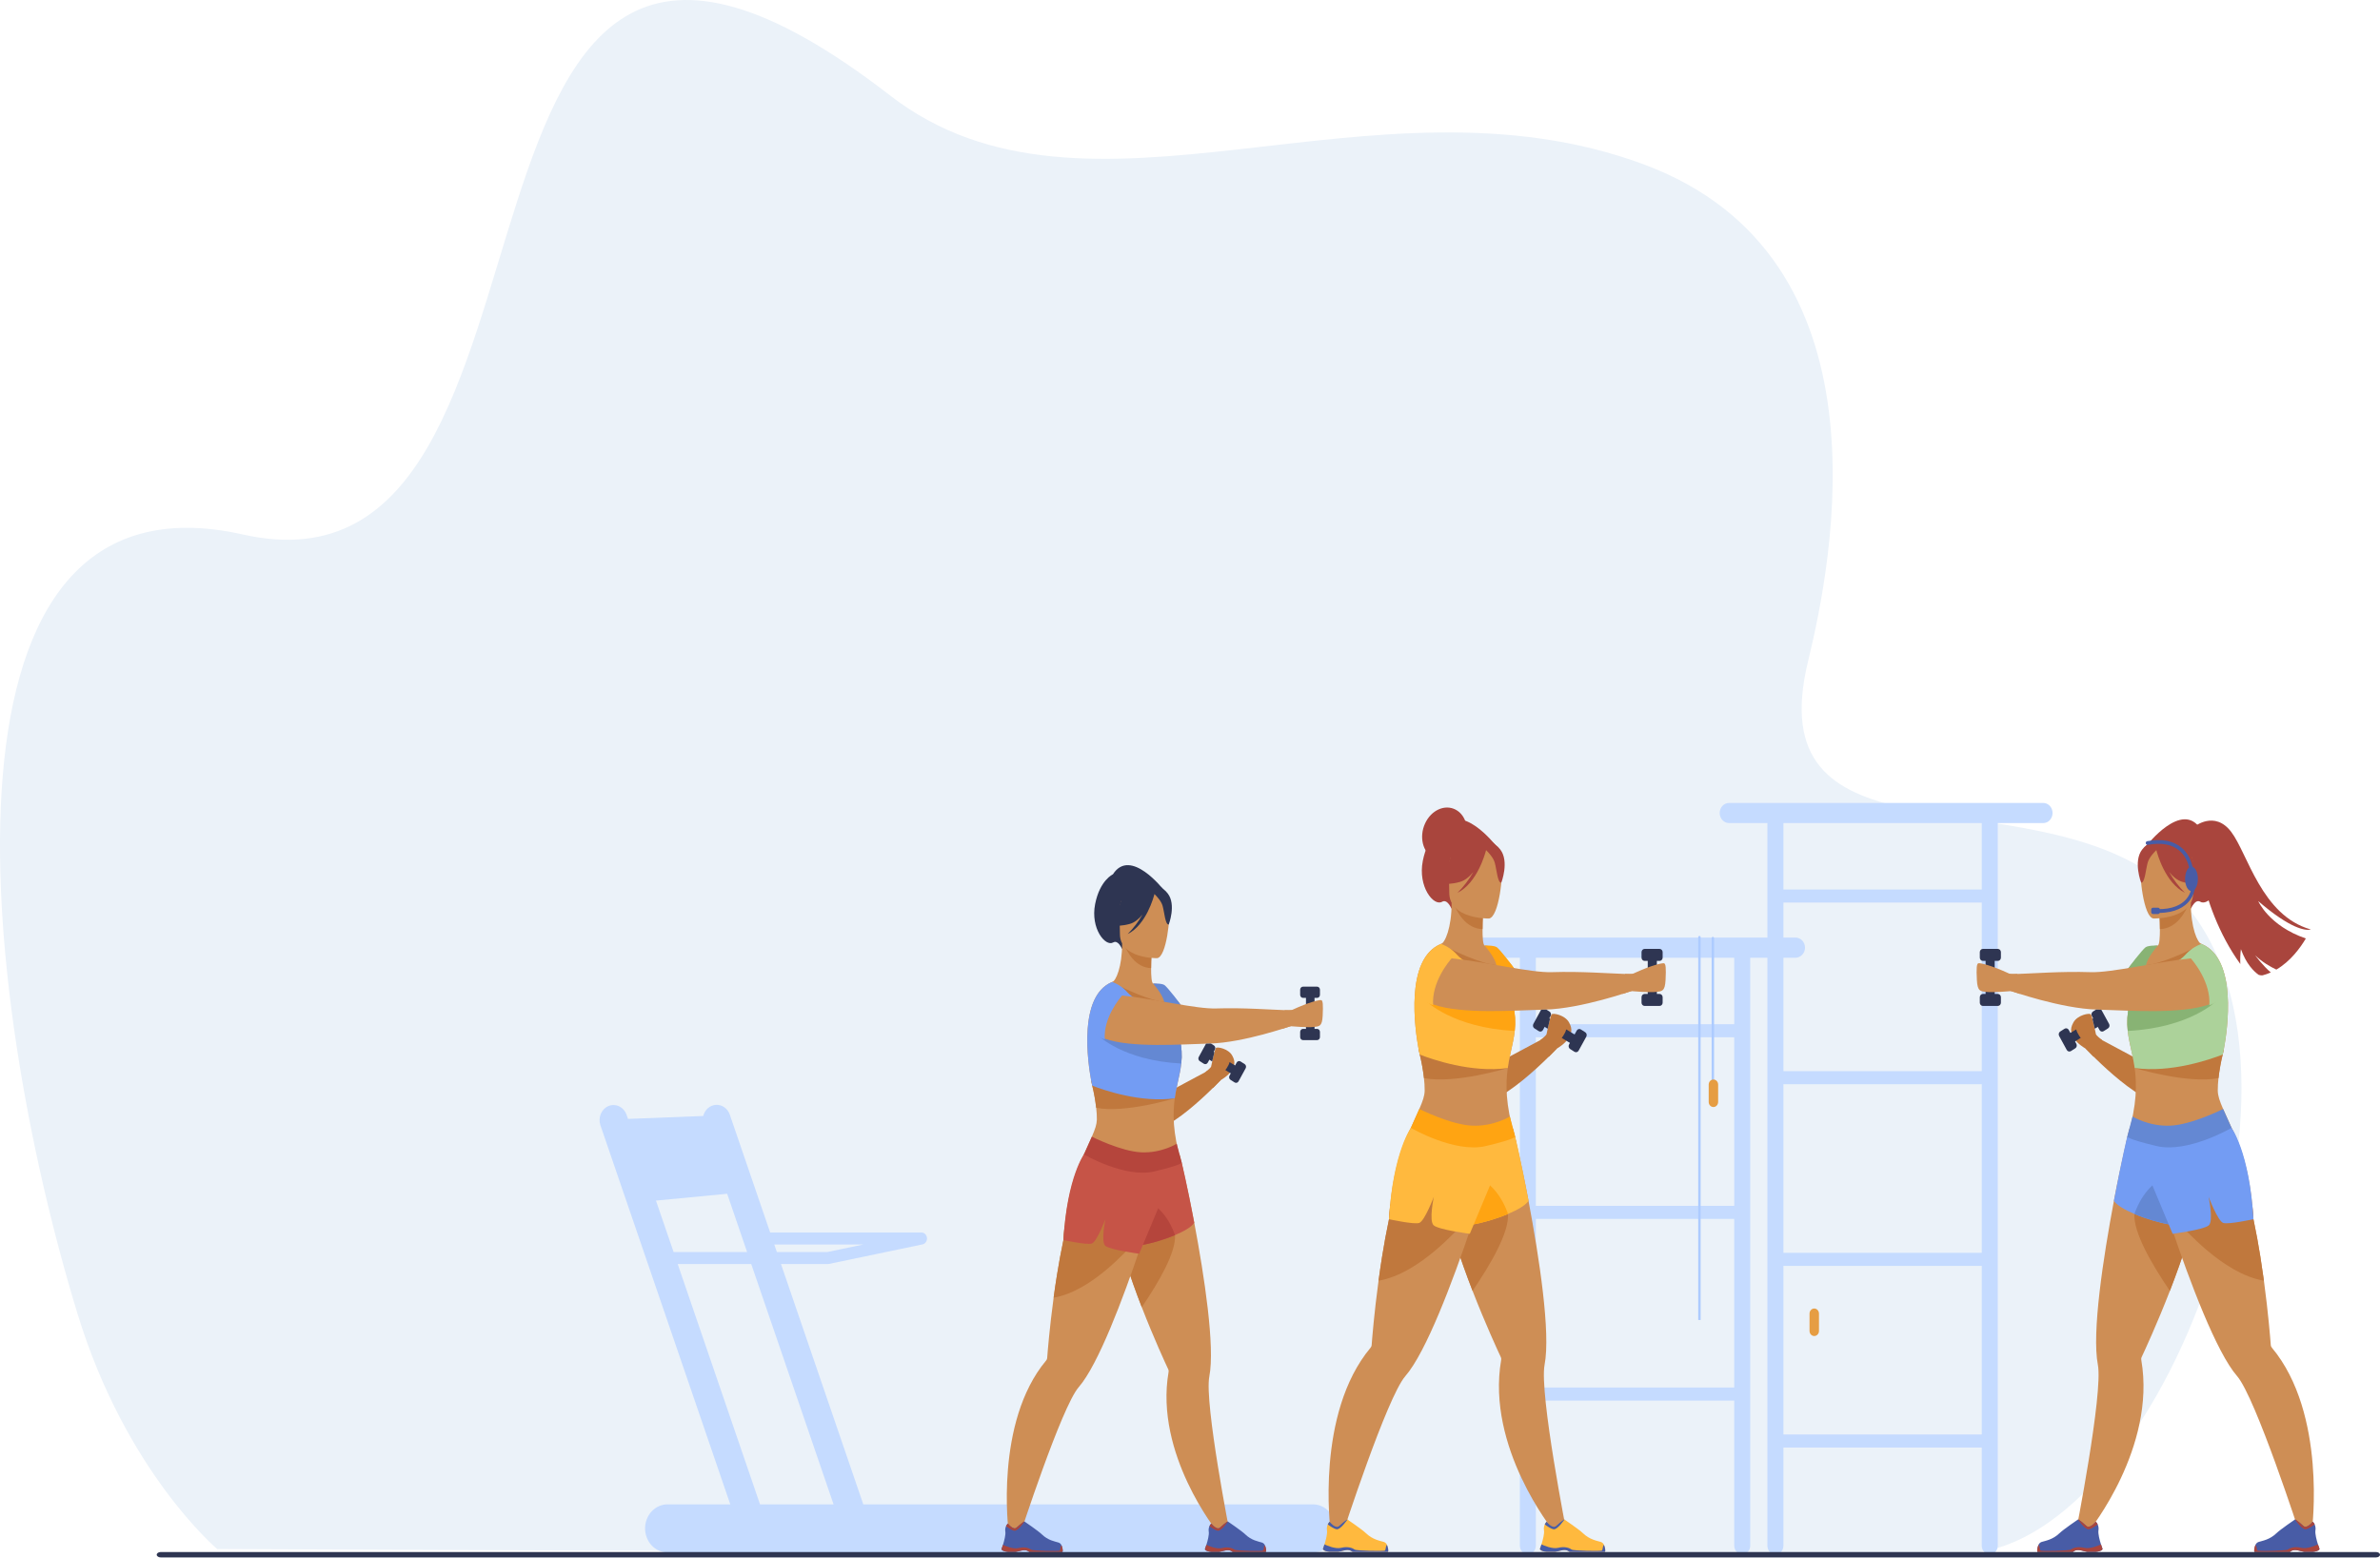 <svg width="1306" height="855" viewBox="0 0 1306 855" fill="none" xmlns="http://www.w3.org/2000/svg">
<path d="M803.187 463.235C799.845 455.89 801.942 447.401 807.872 444.274C813.801 441.147 821.318 444.565 824.66 451.91C828.002 459.255 825.904 467.744 819.975 470.871C814.045 473.998 806.529 470.58 803.187 463.235Z" fill="#A9453D"/>
<path d="M133.353 293.386C333.282 338.307 216.056 -158.48 488.403 52.39C596.694 136.25 752.685 34.772 902.037 90.239C1039.21 141.175 1005.41 308.321 992.143 363.011C965.331 473.48 1098.85 429.425 1176.25 476.882C1297.65 551.337 1191.15 851.496 1076.47 852.745C961.78 853.994 119.192 850.253 119.192 850.253C119.192 850.253 69.142 808.091 42.566 721.192C-11.893 543.047 -42.699 253.829 133.353 293.386Z" fill="#EBF2F9"/>
<path d="M948.789 440.723H1121.19C1122.55 440.723 1123.86 441.305 1124.82 442.341C1125.78 443.378 1126.32 444.783 1126.32 446.248C1126.32 447.714 1125.78 449.119 1124.82 450.155C1123.86 451.191 1122.55 451.773 1121.19 451.773H1096.25V848.606C1096.22 849.836 1095.74 851.006 1094.92 851.865C1094.1 852.723 1093 853.204 1091.86 853.204C1090.72 853.204 1089.62 852.723 1088.8 851.865C1087.98 851.006 1087.5 849.836 1087.47 848.606V794.551H978.622V848.606C978.592 849.836 978.116 851.006 977.296 851.865C976.477 852.723 975.378 853.204 974.235 853.204C973.091 853.204 971.992 852.723 971.173 851.865C970.353 851.006 969.878 849.836 969.847 848.606V451.773H948.789C947.428 451.773 946.122 451.191 945.16 450.155C944.197 449.119 943.657 447.714 943.657 446.248C943.657 444.783 944.197 443.378 945.16 442.341C946.122 441.305 947.428 440.723 948.789 440.723ZM1087.48 595.132H978.622V687.647H1087.48V595.132ZM978.622 587.936H1087.48V495.42H978.622V587.936ZM1087.48 787.355V694.839H978.622V787.355H1087.48ZM978.622 488.228H1087.48V451.773H978.622V488.228Z" fill="#C5DBFF"/>
<path d="M720.544 825.73H473.73L428.554 693.818H454.297C454.493 693.816 454.688 693.796 454.881 693.756L506.195 683.038C506.945 682.884 507.615 682.434 508.073 681.776C508.531 681.118 508.745 680.3 508.671 679.481C508.598 678.663 508.243 677.903 507.676 677.352C507.109 676.801 506.371 676.497 505.608 676.501H422.622L400.472 611.82C399.91 610.177 398.876 608.769 397.521 607.801C396.166 606.833 394.559 606.355 392.935 606.436C391.31 606.517 389.751 607.154 388.485 608.252C387.219 609.351 386.31 610.856 385.892 612.548L344.604 614.157L343.804 611.82C343.081 609.8 341.648 608.167 339.816 607.274C337.983 606.382 335.898 606.301 334.011 607.049C332.124 607.798 330.586 609.315 329.729 611.274C328.873 613.233 328.766 615.476 329.433 617.519L400.736 825.73H366.23C362.983 825.74 359.871 827.133 357.575 829.605C355.279 832.077 353.985 835.427 353.976 838.922C353.986 842.418 355.28 845.767 357.577 848.238C359.872 850.709 362.984 852.102 366.23 852.112H720.544C723.79 852.102 726.901 850.709 729.196 848.238C731.492 845.766 732.785 842.417 732.795 838.922C732.785 835.427 731.492 832.078 729.196 829.606C726.901 827.134 723.79 825.741 720.544 825.73ZM473.739 683.099L454.005 687.22H426.294L424.885 683.099H473.739ZM399.025 655.248L409.962 687.22H369.623L359.959 658.997L399.025 655.248ZM371.876 693.818H412.234L457.41 825.73H417.055L371.876 693.818Z" fill="#C5DBFF"/>
<path d="M721.329 569.71H716.644V544.648H721.329V569.71Z" fill="#2E3552"/>
<path d="M722.747 547.73H715.01C714.147 547.73 713.448 546.977 713.448 546.049V543.243C713.448 542.315 714.147 541.562 715.01 541.562H722.747C723.61 541.562 724.309 542.315 724.309 543.243V546.049C724.309 546.977 723.61 547.73 722.747 547.73Z" fill="#2E3552"/>
<path d="M722.747 570.906H715.01C714.147 570.906 713.448 570.154 713.448 569.225V566.42C713.448 565.491 714.147 564.739 715.01 564.739H722.747C723.61 564.739 724.309 565.491 724.309 566.42V569.225C724.309 570.154 723.61 570.906 722.747 570.906Z" fill="#2E3552"/>
<path d="M634.424 540.004C634.424 540.004 650.972 549.469 649.598 557.943C647.408 571.46 638.191 600.924 638.191 600.924L665.105 586.491L669.916 592.744C669.916 592.744 637.226 627.873 625.718 619.805C614.21 611.738 634.424 540.004 634.424 540.004Z" fill="#C0783D"/>
<path d="M638.458 488.351C638.458 488.351 620.31 464.874 610.703 479.895C610.703 479.895 603.536 483.096 600.943 496.231C598.296 509.632 606.577 519.807 610.855 517.299C613.6 515.686 615.679 520.859 615.679 520.859L638.458 488.351Z" fill="#2E3552"/>
<path d="M632.754 539.847C632.824 539.881 626.089 543.65 621.011 542.157C616.25 540.756 610.198 539.034 610.265 539.02C612.283 538.59 615.793 530.666 615.752 517.835L616.666 518.027L632.018 521.3C632.018 521.3 631.669 526.504 631.659 531.404C631.647 535.508 631.885 539.41 632.754 539.847Z" fill="#CE8E55"/>
<path d="M632.018 521.29C632.018 521.29 631.669 526.494 631.659 531.394C623.068 531.13 618.526 522.694 616.666 518.016L632.018 521.29Z" fill="#C0783D"/>
<path d="M615.063 516.219C615.063 516.219 610.563 508.559 609.481 502.012C608.709 497.338 610.922 480.007 627.098 482.501C630.355 482.989 633.469 484.257 636.21 486.212C639.724 488.765 644.78 494.279 639.124 509.403L637.651 514.511L615.063 516.219Z" fill="#2E3552"/>
<path d="M634.887 525.93C634.887 525.93 614.575 526.292 614.546 512.662C614.517 499.032 611.899 489.896 624.877 489.086C637.854 488.276 640.381 493.476 641.412 498.024C642.444 502.572 640.175 525.486 634.887 525.93Z" fill="#CE8E55"/>
<path d="M591.235 641.967C598.363 624.756 601.772 619.89 601.892 614.475C601.903 612.327 601.779 610.181 601.521 608.051C601.061 603.95 600.336 599.889 599.35 595.897C599.35 595.86 599.331 595.812 599.318 595.757C599.226 595.357 599.036 594.479 598.798 593.218C596.852 582.841 591.663 546.564 610.303 538.968L610.858 538.917C618.99 538.323 634.497 540.011 634.497 540.011C636.703 543.435 638.707 547.004 640.498 550.699C643.989 557.823 647.798 567.575 648.373 576.95C648.953 586.518 645.941 593.184 644.65 602.833C643.532 611.123 643.418 621.394 648.195 637.836C658.744 674.164 587.296 651.476 591.235 641.967Z" fill="#CE8E55"/>
<path d="M640.809 490.449C637.674 486.349 635.3 487.247 633.97 488.477C633.552 487.794 632.992 487.224 632.335 486.813C620.592 481.729 615.692 491.628 615.692 491.628C614.333 501.41 607.783 507.004 607.783 507.004C607.783 507.004 611.486 509.467 620.027 507.103C622.633 506.378 624.962 504.39 626.94 501.977C624.688 505.934 621.945 509.542 618.786 512.7C628.987 507.622 633.084 492.349 633.491 490.733C634.732 491.932 637.179 494.536 637.934 497.091C638.946 500.563 639.403 507.708 641.336 507.465C641.327 507.468 645.532 496.599 640.809 490.449Z" fill="#2E3552"/>
<path d="M644.646 602.834C644.646 602.834 617.59 611.178 601.521 608.052C601.061 603.951 600.336 599.889 599.35 595.897C599.35 595.86 599.331 595.812 599.318 595.757C599.226 595.357 599.036 594.479 598.798 593.218C603.927 589.986 609.969 587.679 609.969 587.679L644.646 602.834Z" fill="#C0783D"/>
<path d="M615.152 541.617C615.152 541.617 631.418 549.715 639.35 549.933C647.281 550.152 621.557 557.03 615.152 541.617Z" fill="#C0783D"/>
<path d="M648.204 583.76C647.535 590.088 645.611 595.627 644.646 602.833C626.045 605.458 605.742 598.391 599.35 595.897C599.35 595.86 599.331 595.812 599.318 595.757C598.468 592.077 589.4 547.487 610.303 538.969C613.478 540.108 616.347 542.063 618.663 544.665C624.591 551.157 634.57 551.307 640.498 550.699C642.917 555.64 645.494 561.848 647.036 568.313C647.732 571.141 648.18 574.033 648.372 576.951C648.507 579.221 648.451 581.501 648.204 583.76Z" fill="#739CF3"/>
<path d="M632.754 539.847C632.754 539.847 637.515 539.628 639.045 540.725C640.575 541.822 648.296 551.56 648.703 552.872C648.703 552.872 639.146 551.997 638.229 552.653C638.232 552.653 641.724 550.466 632.754 539.847Z" fill="#6488D3"/>
<path d="M675.159 843.146L667.968 840.788C667.968 840.788 633.471 798.023 641.235 753.121C641.339 752.653 641.297 752.16 641.114 751.72C639.622 748.546 633.205 734.698 626.543 717.517C623.369 709.293 620.113 700.3 617.339 691.344C615.692 686.055 614.206 680.779 612.988 675.681L612.959 675.569V675.51C609.963 662.929 608.602 651.466 610.48 643.624L647.379 634.057C647.379 634.057 651.422 650.243 655.348 671.164C660.852 700.478 666.793 739.092 663.6 755.561C660.766 770.124 675.159 843.146 675.159 843.146Z" fill="#CE8E55"/>
<path d="M661.455 588.428C661.455 588.428 664.657 592.245 665.651 597.213C665.651 597.213 669.843 592.819 670.094 592.716C670.345 592.614 674.02 590.4 675.623 587.854C677.226 585.308 678.292 583.2 676.156 579.37C674.02 575.539 667.904 574.446 667.209 575.211C666.514 575.977 664.575 585.489 664.575 585.489C664.575 585.489 664.343 586.21 661.455 588.428Z" fill="#C0783D"/>
<path d="M626.537 717.507C623.363 709.283 620.107 700.29 617.333 691.334C615.686 686.045 614.2 680.769 612.982 675.671L612.953 675.558V675.5L615.771 675.159L644.351 671.742C644.351 671.742 644.535 674.062 644.78 677.916C645.361 687.282 636.172 703.351 626.537 717.507Z" fill="#C0783D"/>
<path d="M642.755 644.806L626.004 684.866L625.75 684.729C616.251 712.833 602.629 749.117 591.946 761.373C582.469 772.246 559.592 842.862 559.592 842.862L553.438 840.508C553.438 840.508 545.687 780.747 574.039 746.78C574.354 746.439 574.557 745.996 574.617 745.519C574.858 742.239 575.924 728.827 578.165 712.29C578.708 708.278 579.32 704.089 580.009 699.804C581.006 693.599 582.158 687.21 583.481 680.957C583.503 680.851 583.526 680.748 583.545 680.649C583.602 679.132 583.837 676.573 584.179 673.272C584.726 667.508 585.614 661.788 586.839 656.147C586.887 655.952 586.928 655.75 586.975 655.552C590.324 640.702 595.107 633.223 595.107 633.223C595.107 633.223 620.577 640.802 629.422 641.458C638.267 642.114 642.755 644.806 642.755 644.806Z" fill="#CE8E55"/>
<path d="M655.32 671.147C654.051 673.324 649.877 675.774 644.758 677.943L644.694 677.967C638.759 680.475 631.551 682.594 626.058 683.458C621.402 684.189 617.974 684.015 617.593 682.413C614.597 669.828 608.573 651.456 610.452 643.614L648.455 638.055C648.455 638.055 651.394 650.226 655.32 671.147Z" fill="#C65447"/>
<path d="M620.948 683.889C619.837 684.186 599.721 708.654 578.165 712.28C578.708 708.268 579.32 704.079 580.009 699.794C581.006 693.589 582.158 687.2 583.481 680.947C583.503 680.841 583.526 680.738 583.545 680.639C583.602 679.122 583.837 676.563 584.179 673.262C593.104 663.859 602.353 655.648 602.353 655.648L620.948 683.889Z" fill="#C0783D"/>
<path d="M553.051 851.845H557.329C558.76 851.599 559.82 851.162 561.29 850.947C563.512 850.632 564.549 851.63 564.756 851.845C564.77 851.858 564.783 851.873 564.794 851.89H582.973C583.43 851.186 582.992 849.559 582.561 848.36C582.417 847.958 582.188 847.598 581.893 847.307C581.598 847.017 581.244 846.804 580.859 846.686C578.933 846.084 575.131 845.548 571.655 842.158C569.697 840.252 562.201 835.154 562.201 835.154H562.159C561.994 835.154 561.207 835.417 557.802 838.516C556.037 840.115 553.041 836.257 553.041 836.257C552.628 836.663 552.293 837.152 552.054 837.696C551.631 838.627 551.495 839.679 551.664 840.699C551.937 842.463 551.061 845.739 550.362 847.957C549.937 849.3 549.582 850.253 549.582 850.253C549.582 850.253 549.366 851.346 553.051 851.845Z" fill="#485CA6"/>
<path d="M552.045 837.686C553.067 838.461 555.218 839.985 556.653 840.187C558.586 840.46 562.198 835.154 562.198 835.154H562.156C561.991 835.154 561.204 835.417 557.799 838.516C556.034 840.115 553.038 836.257 553.038 836.257C552.624 836.659 552.286 837.144 552.045 837.686Z" fill="#A9453D"/>
<path d="M553.051 851.845H557.329C558.76 851.599 559.82 851.162 561.29 850.947C563.512 850.632 564.549 851.63 564.756 851.845C564.77 851.858 564.783 851.873 564.794 851.89H582.973C583.43 851.186 582.992 849.559 582.561 848.36C582.008 847.831 581.853 850.656 581.548 851.094C581.243 851.531 566.72 851.258 565.879 850.602C565.038 849.946 562.524 848.798 559.017 849.7C555.964 850.485 551.467 848.47 550.353 847.937C549.928 849.279 549.572 850.233 549.572 850.233C549.572 850.233 549.366 851.346 553.051 851.845Z" fill="#A9453D"/>
<path d="M664.673 851.845H668.952C670.386 851.599 671.446 851.162 672.916 850.947C675.137 850.632 676.175 851.63 676.378 851.845L676.419 851.89H694.596C695.056 851.186 694.615 849.559 694.186 848.36C694.041 847.958 693.812 847.598 693.517 847.308C693.221 847.017 692.867 846.804 692.482 846.686C690.556 846.084 686.769 845.548 683.278 842.158C681.32 840.252 673.823 835.154 673.823 835.154H673.785C673.62 835.154 672.833 835.417 669.424 838.516C667.663 840.115 664.664 836.257 664.664 836.257C664.252 836.664 663.918 837.152 663.68 837.696C663.254 838.626 663.117 839.679 663.289 840.699C663.562 842.463 662.686 845.739 661.988 847.957C661.563 849.3 661.207 850.253 661.207 850.253C661.207 850.253 660.992 851.346 664.673 851.845Z" fill="#485CA6"/>
<path d="M663.67 837.686C664.692 838.461 666.844 839.985 668.279 840.187C670.208 840.46 673.82 835.154 673.82 835.154H673.782C673.617 835.154 672.83 835.417 669.421 838.516C667.66 840.115 664.661 836.257 664.661 836.257C664.248 836.66 663.912 837.145 663.67 837.686Z" fill="#A9453D"/>
<path d="M664.673 851.845H668.952C670.386 851.599 671.446 851.162 672.916 850.947C675.137 850.632 676.175 851.63 676.378 851.845L676.419 851.89H694.596C695.056 851.186 694.615 849.559 694.186 848.36C693.634 847.831 693.479 850.656 693.174 851.094C692.869 851.531 678.343 851.258 677.505 850.602C676.667 849.946 674.15 848.798 670.643 849.7C667.59 850.485 663.089 848.47 661.979 847.937C661.553 849.279 661.198 850.233 661.198 850.233C661.198 850.233 660.992 851.346 664.673 851.845Z" fill="#A9453D"/>
<path d="M648.204 583.76C616.149 582.096 602.571 568.306 602.571 568.306H647.033C647.729 571.134 648.176 574.026 648.369 576.944C648.506 579.217 648.45 581.498 648.204 583.76Z" fill="#6488D3"/>
<path d="M708.373 563.16C708.373 563.16 682.599 572.3 663.845 572.792C648.068 573.206 620.792 575.3 606.278 570.124C603.536 569.147 601.61 567.872 600.81 566.229C595.779 555.882 604.066 545.188 604.066 545.188C604.066 545.188 608.748 545.703 615.809 546.431C633.583 548.27 656.501 553.88 667.314 553.528C682.408 553.036 696.195 554.188 708.999 554.625L708.373 563.16Z" fill="#CE8E55"/>
<path d="M606.237 570.606C603.381 569.581 601.391 568.265 600.559 566.557C595.332 555.814 600.985 547.484 604.308 544.709C606.726 542.686 610.265 544.173 616.123 545.997C614.429 547.897 605.403 558.565 606.237 570.606Z" fill="#739CF3"/>
<path d="M704.923 554.461C704.923 554.461 705.606 560.553 703.654 564.739C703.654 564.739 708.037 563.276 708.414 563.297C708.792 563.317 717.618 564.079 720.751 563.707C723.884 563.334 725.512 563.598 725.807 557.526C726.102 551.454 725.959 548.984 724.893 548.933C723.826 548.881 718.691 549.862 709.236 554.242C709.246 554.259 708.691 554.543 704.923 554.461Z" fill="#CE8E55"/>
<path d="M644.758 677.95L644.694 677.974C638.759 680.482 631.551 682.6 626.058 683.465C622.182 676.771 611.721 656.964 624.153 658.057C639.096 659.362 644.758 677.95 644.758 677.95Z" fill="#B5453C"/>
<path d="M595.097 633.21C595.097 633.21 585.576 645.541 583.545 680.64C583.545 680.64 596.345 683.452 599.096 682.574C601.848 681.695 606.618 669.111 606.618 669.111C606.618 669.111 603.974 681.48 606.517 683.78C609.059 686.079 625.121 688.157 625.121 688.157L644.231 642.415C644.231 642.415 617.641 639.121 595.097 633.21Z" fill="#C65447"/>
<path d="M594.789 633.65C594.789 633.65 617.288 646.785 633.3 643.006C649.312 639.227 648.455 638.055 648.455 638.055L645.7 627.804C645.7 627.804 637.417 632.994 626.286 632.502C615.156 632.01 599.137 623.926 599.137 623.926L594.789 633.65Z" fill="#B5453C"/>
<path d="M683.544 586.358L679.62 593.538C679.183 594.339 678.226 594.606 677.483 594.135L675.237 592.712C674.493 592.241 674.245 591.211 674.683 590.411L678.606 583.231C679.044 582.431 680.001 582.164 680.744 582.634L682.99 584.057C683.733 584.528 683.981 585.558 683.544 586.358Z" fill="#2E3552"/>
<path d="M666.378 577.552L662.325 574.986L659.948 579.332L665.168 582.64C665.527 581.041 665.968 579.069 666.378 577.552Z" fill="#2E3552"/>
<path d="M674.709 582.961C674.455 584.147 673.836 585.22 673.103 586.378C672.888 586.717 672.65 587.039 672.392 587.341L680.009 592.03L682.383 587.683L674.709 582.961Z" fill="#2E3552"/>
<path d="M666.108 573.801L664.483 572.776L663.848 572.796L661.804 572.858C661.779 572.899 661.747 572.936 661.722 572.981L657.799 580.156C657.59 580.54 657.53 580.998 657.635 581.429C657.739 581.861 657.998 582.23 658.354 582.455L660.598 583.877C660.775 583.989 660.97 584.063 661.174 584.094C661.377 584.124 661.583 584.112 661.782 584.057C661.981 584.002 662.167 583.905 662.331 583.772C662.495 583.639 662.633 583.473 662.737 583.282L666.657 576.107C666.762 575.917 666.831 575.706 666.86 575.487C666.889 575.268 666.878 575.045 666.827 574.831C666.776 574.617 666.686 574.416 666.563 574.239C666.439 574.062 666.285 573.913 666.108 573.801Z" fill="#2E3552"/>
<path d="M1089.57 524.136H1094.57V550.873H1089.57V524.136Z" fill="#2E3552"/>
<path d="M1088.06 520.846H1096.32C1097.24 520.846 1097.98 521.649 1097.98 522.64V525.629C1097.98 526.62 1097.24 527.423 1096.32 527.423H1088.06C1087.14 527.423 1086.4 526.62 1086.4 525.629V522.64C1086.4 521.649 1087.14 520.846 1088.06 520.846Z" fill="#2E3552"/>
<path d="M1088.06 545.57H1096.32C1097.24 545.57 1097.98 546.373 1097.98 547.364V550.354C1097.98 551.344 1097.24 552.147 1096.32 552.147H1088.06C1087.14 552.147 1086.4 551.344 1086.4 550.354V547.364C1086.4 546.373 1087.14 545.57 1088.06 545.57Z" fill="#2E3552"/>
<path d="M1229.35 529.132C1229.22 526.416 1229.33 523.694 1229.67 520.999C1232.6 529.036 1236.62 533.112 1239.48 535.118C1240.44 535.361 1241.17 535.46 1241.54 535.361C1243.1 534.957 1244.62 534.421 1246.09 533.758C1241.86 530.246 1237.75 524.683 1237.5 524.334C1241.31 528.093 1245.93 530.693 1249.13 532.193C1256.99 527.591 1262.39 520.063 1265.31 515.109C1245.11 508.244 1239.17 494.608 1239.17 494.608C1257.12 510.045 1265.06 510.79 1267.86 510.257C1267.9 510.182 1267.91 510.141 1267.91 510.141C1240.91 502.436 1233.42 468.455 1224.31 456.55C1215.2 444.646 1204.14 453.745 1204.14 453.745C1204.14 453.745 1205.31 495.885 1229.35 529.132Z" fill="#A9453D"/>
<path d="M1182.28 519.182C1182.28 519.182 1164.63 529.279 1166.09 538.316C1168.43 552.732 1178.26 584.167 1178.26 584.167L1149.53 568.774L1144.42 575.444C1144.42 575.444 1179.28 612.917 1191.57 604.31C1203.85 595.703 1182.28 519.182 1182.28 519.182Z" fill="#C0783D"/>
<path d="M1177.98 464.081C1177.98 464.081 1197.34 439.035 1207.59 455.061C1207.59 455.061 1215.23 458.477 1218 472.487C1220.82 486.783 1211.99 497.649 1207.42 494.963C1204.5 493.255 1202.28 498.759 1202.28 498.759L1177.98 464.081Z" fill="#A9453D"/>
<path d="M1184.06 519.014C1183.99 519.052 1191.18 523.07 1196.59 521.478C1201.66 519.985 1208.12 518.15 1208.05 518.133C1205.9 517.671 1202.15 509.218 1202.2 495.52L1201.22 495.728L1184.85 499.22C1184.85 499.22 1185.22 504.769 1185.23 509.994C1185.24 514.384 1185 518.546 1184.06 519.014Z" fill="#CE8E55"/>
<path d="M1184.85 499.22C1184.85 499.22 1185.22 504.769 1185.23 509.994C1194.4 509.717 1199.24 500.717 1201.22 495.728L1184.85 499.22Z" fill="#C0783D"/>
<path d="M1202.91 493.808C1202.91 493.808 1207.72 485.638 1208.88 478.654C1209.7 473.666 1207.35 455.18 1190.09 457.842C1186.61 458.362 1183.29 459.715 1180.37 461.799C1176.62 464.532 1171.21 470.406 1177.26 486.537L1178.83 491.987L1202.91 493.808Z" fill="#A9453D"/>
<path d="M1181.79 504.168C1181.79 504.168 1203.47 504.554 1203.49 490.022C1203.5 475.49 1206.31 465.738 1192.46 464.877C1178.62 464.016 1175.92 469.562 1174.82 474.414C1173.72 479.266 1176.15 503.689 1181.79 504.168Z" fill="#CE8E55"/>
<path d="M1228.35 627.951C1220.74 609.592 1217.11 604.402 1216.98 598.627C1216.97 596.335 1217.11 594.044 1217.38 591.77C1217.87 587.396 1218.64 583.064 1219.69 578.806C1219.69 578.769 1219.72 578.717 1219.73 578.656C1219.83 578.232 1220.03 577.289 1220.29 575.95C1222.36 564.879 1227.9 526.18 1208.01 518.078C1207.81 518.054 1207.61 518.037 1207.42 518.024C1198.74 517.388 1182.2 519.189 1182.2 519.189C1179.85 522.842 1177.71 526.65 1175.8 530.591C1172.08 538.193 1168.01 548.591 1167.4 558.609C1166.78 568.826 1169.99 575.929 1171.37 586.217C1172.56 595.064 1172.69 606.035 1167.59 623.56C1156.34 662.301 1232.56 638.096 1228.35 627.951Z" fill="#CE8E55"/>
<path d="M1175.47 466.319C1178.82 461.956 1181.35 462.902 1182.77 464.215C1183.22 463.486 1183.81 462.879 1184.51 462.441C1197.03 457.015 1202.26 467.567 1202.26 467.567C1203.71 478.002 1210.7 483.968 1210.7 483.968C1210.7 483.968 1206.75 486.596 1197.64 484.074C1194.86 483.305 1192.38 481.18 1190.27 478.607C1192.67 482.828 1195.6 486.677 1198.97 490.047C1188.08 484.631 1183.71 468.335 1183.28 466.61C1181.96 467.891 1179.35 470.669 1178.55 473.396C1177.47 477.096 1176.98 484.72 1174.92 484.46C1174.92 484.474 1170.44 472.88 1175.47 466.319Z" fill="#A9453D"/>
<path d="M1171.38 586.204C1171.38 586.204 1200.24 595.088 1217.38 591.77C1217.87 587.396 1218.64 583.064 1219.69 578.806C1219.69 578.769 1219.72 578.717 1219.73 578.656C1219.83 578.232 1220.03 577.289 1220.29 575.95C1214.81 572.502 1208.37 570.038 1208.37 570.038L1171.38 586.204Z" fill="#C0783D"/>
<path d="M1202.85 520.884C1202.85 520.884 1185.5 529.525 1177.04 529.767C1168.58 530.01 1196.01 537.346 1202.85 520.884Z" fill="#C0783D"/>
<path d="M1167.58 565.877C1168.3 572.628 1170.35 578.536 1171.39 586.221C1191.23 589.026 1212.89 581.482 1219.7 578.823C1219.7 578.786 1219.73 578.734 1219.74 578.673C1220.65 574.75 1230.32 527.184 1208.02 518.095C1204.64 519.312 1201.57 521.397 1199.1 524.17C1192.78 531.099 1182.14 531.257 1175.81 530.607C1173.23 535.88 1170.48 542.502 1168.83 549.4C1168.09 552.421 1167.61 555.51 1167.4 558.626C1167.26 561.044 1167.32 563.47 1167.58 565.877Z" fill="#ACD29A"/>
<path d="M1184.06 519.014C1184.06 519.014 1178.98 518.782 1177.35 519.95C1175.72 521.119 1167.48 531.51 1167.05 532.911C1167.05 532.911 1177.24 531.975 1178.22 532.675C1178.22 532.675 1174.5 530.341 1184.06 519.014Z" fill="#88B374"/>
<path d="M1138.82 842.562L1146.5 840.047C1146.5 840.047 1183.28 794.425 1175.02 746.534C1174.9 746.034 1174.95 745.507 1175.14 745.037C1176.73 741.648 1183.58 726.877 1190.7 708.552C1194.09 699.777 1197.56 690.183 1200.53 680.629C1202.29 674.988 1203.88 669.354 1205.18 663.921C1205.18 663.87 1205.2 663.832 1205.21 663.798C1205.21 663.764 1205.21 663.74 1205.21 663.74C1208.4 650.318 1209.85 638.089 1207.85 629.725L1168.5 619.508C1168.5 619.508 1164.18 636.774 1159.99 659.096C1154.12 690.364 1147.78 731.558 1151.18 749.11C1154.19 764.667 1138.82 842.562 1138.82 842.562Z" fill="#CE8E55"/>
<path d="M1153.44 570.828C1153.44 570.828 1150.03 574.901 1148.97 580.197C1148.97 580.197 1144.5 575.512 1144.23 575.413C1143.96 575.314 1140.04 572.939 1138.33 570.226C1136.63 567.513 1135.48 565.261 1137.77 561.175C1140.05 557.088 1146.55 555.923 1147.31 556.733C1148.07 557.543 1150.13 567.708 1150.13 567.708C1150.13 567.708 1150.36 568.473 1153.44 570.828Z" fill="#C0783D"/>
<path d="M1190.69 708.538C1194.09 699.764 1197.55 690.169 1200.53 680.616C1202.29 674.974 1203.87 669.34 1205.17 663.907C1205.17 663.856 1205.2 663.818 1205.2 663.784C1205.21 663.75 1205.2 663.726 1205.2 663.726L1202.2 663.384L1171.71 659.756C1171.71 659.756 1171.51 662.233 1171.25 666.347C1170.62 676.293 1180.42 693.432 1190.69 708.538Z" fill="#C0783D"/>
<path d="M1173.39 630.989L1191.26 673.724L1191.54 673.577C1201.67 703.556 1216.2 742.256 1227.59 755.339C1237.7 766.936 1262.11 842.268 1262.11 842.268L1268.67 839.756C1268.67 839.756 1276.94 776.015 1246.7 739.768C1246.36 739.406 1246.14 738.932 1246.08 738.422V738.405C1245.82 734.906 1244.69 720.6 1242.3 702.962C1241.71 698.681 1241.06 694.208 1240.33 689.636C1239.26 683.018 1238.04 676.204 1236.62 669.531C1236.6 669.418 1236.58 669.309 1236.55 669.19C1236.5 667.573 1236.24 664.84 1235.89 661.331C1235.31 655.183 1234.36 649.081 1233.05 643.064C1233 642.852 1232.96 642.64 1232.91 642.425C1229.34 626.585 1224.23 618.606 1224.23 618.606C1224.23 618.606 1197.06 626.697 1187.62 627.398C1178.17 628.098 1173.39 630.989 1173.39 630.989Z" fill="#CE8E55"/>
<path d="M1159.99 659.082C1161.36 661.402 1165.8 664.016 1171.26 666.33L1171.32 666.357C1177.65 669.029 1185.34 671.294 1191.21 672.213C1196.17 672.996 1199.83 672.808 1200.24 671.096C1203.43 657.675 1209.86 638.075 1207.85 629.711L1167.3 623.779C1167.3 623.779 1164.18 636.763 1159.99 659.082Z" fill="#739CF3"/>
<path d="M1196.66 672.671C1197.84 672.989 1219.3 699.09 1242.3 702.962C1241.71 698.68 1241.06 694.208 1240.33 689.636C1239.26 683.017 1238.04 676.204 1236.62 669.531C1236.6 669.418 1236.58 669.309 1236.55 669.189C1236.5 667.573 1236.24 664.84 1235.89 661.33C1226.37 651.298 1216.51 642.538 1216.51 642.538L1196.66 672.671Z" fill="#C0783D"/>
<path d="M1269.09 851.842H1264.52C1262.99 851.582 1261.87 851.104 1260.3 850.885C1257.91 850.543 1256.81 851.599 1256.6 851.842L1256.56 851.89H1237.17C1236.68 851.141 1237.15 849.402 1237.6 848.131C1237.76 847.703 1238 847.319 1238.32 847.009C1238.63 846.699 1239.01 846.471 1239.42 846.344C1241.48 845.705 1245.53 845.131 1249.24 841.513C1251.33 839.483 1259.33 834.043 1259.33 834.043H1259.37C1259.55 834.043 1260.38 834.324 1264.02 837.628C1265.9 839.336 1269.1 835.236 1269.1 835.236C1269.54 835.668 1269.9 836.19 1270.15 836.77C1270.61 837.763 1270.75 838.886 1270.57 839.975C1270.28 841.858 1271.2 845.353 1271.96 847.718C1272.41 849.149 1272.79 850.164 1272.79 850.164C1272.79 850.164 1273.01 851.312 1269.09 851.842Z" fill="#485CA6"/>
<path d="M1270.16 836.736C1269.07 837.563 1266.77 839.193 1265.24 839.404C1263.18 839.695 1259.33 834.036 1259.33 834.036H1259.37C1259.55 834.036 1260.38 834.317 1264.02 837.621C1265.9 839.329 1269.1 835.229 1269.1 835.229C1269.54 835.653 1269.9 836.164 1270.16 836.736Z" fill="#A9453D"/>
<path d="M1269.09 851.842H1264.52C1262.99 851.582 1261.87 851.104 1260.3 850.885C1257.91 850.543 1256.81 851.599 1256.6 851.842L1256.56 851.89H1237.17C1236.68 851.141 1237.15 849.402 1237.6 848.131C1238.19 847.567 1238.36 850.581 1238.69 851.059C1239.01 851.538 1254.51 851.234 1255.4 850.533C1256.3 849.833 1258.98 848.606 1262.72 849.57C1265.98 850.407 1270.78 848.261 1271.96 847.69C1272.42 849.122 1272.8 850.137 1272.8 850.137C1272.8 850.137 1273.01 851.312 1269.09 851.842Z" fill="#A9453D"/>
<path d="M1150.01 851.842H1145.45C1143.92 851.582 1142.79 851.104 1141.22 850.885C1138.84 850.543 1137.73 851.599 1137.53 851.842L1137.48 851.89H1118.09C1117.6 851.141 1118.07 849.402 1118.53 848.131C1118.68 847.702 1118.93 847.317 1119.24 847.007C1119.56 846.697 1119.93 846.47 1120.35 846.344C1122.4 845.705 1126.45 845.131 1130.18 841.513C1132.27 839.483 1140.27 834.043 1140.27 834.043H1140.31C1140.49 834.043 1141.32 834.324 1144.96 837.628C1146.84 839.336 1150.04 835.236 1150.04 835.236C1150.48 835.668 1150.84 836.19 1151.09 836.77C1151.54 837.763 1151.69 838.886 1151.51 839.975C1151.22 841.858 1152.14 845.353 1152.9 847.718C1153.35 849.149 1153.73 850.164 1153.73 850.164C1153.73 850.164 1153.94 851.312 1150.01 851.842Z" fill="#485CA6"/>
<path d="M1151.08 836.736C1149.99 837.563 1147.69 839.193 1146.16 839.404C1144.11 839.695 1140.25 834.036 1140.25 834.036H1140.3C1140.47 834.036 1141.31 834.317 1144.95 837.621C1146.83 839.329 1150.02 835.229 1150.02 835.229C1150.46 835.653 1150.82 836.164 1151.08 836.736Z" fill="#A9453D"/>
<path d="M1150.01 851.842H1145.45C1143.92 851.582 1142.79 851.104 1141.22 850.885C1138.84 850.543 1137.73 851.599 1137.53 851.842L1137.48 851.89H1118.09C1117.6 851.141 1118.07 849.402 1118.53 848.131C1119.12 847.567 1119.29 850.581 1119.61 851.059C1119.93 851.538 1135.43 851.234 1136.32 850.533C1137.22 849.833 1139.9 848.606 1143.64 849.57C1146.9 850.407 1151.7 848.261 1152.89 847.69C1153.34 849.122 1153.72 850.137 1153.72 850.137C1153.72 850.137 1153.94 851.312 1150.01 851.842Z" fill="#A9453D"/>
<path d="M1167.58 565.877C1201.78 564.103 1216.26 549.39 1216.26 549.39H1168.83C1168.09 552.411 1167.61 555.499 1167.4 558.616C1167.26 561.037 1167.32 563.467 1167.58 565.877Z" fill="#88B374"/>
<path d="M1103.38 543.886C1103.38 543.886 1130.88 553.634 1150.89 554.16C1167.71 554.601 1196.81 556.836 1212.3 551.314C1215.23 550.268 1217.28 548.922 1218.13 547.156C1223.5 536.122 1214.66 524.713 1214.66 524.713C1214.66 524.713 1209.67 525.263 1202.15 526.036C1183.17 528 1158.74 533.987 1147.2 533.611C1131.1 533.085 1116.4 534.311 1102.73 534.78L1103.38 543.886Z" fill="#CE8E55"/>
<path d="M1212.35 551.826C1215.39 550.743 1217.52 549.332 1218.41 547.507C1223.98 536.047 1217.95 527.16 1214.41 524.201C1211.83 522.045 1208.06 523.63 1201.8 525.568C1203.62 527.608 1213.24 538.982 1212.35 551.826Z" fill="#ACD29A"/>
<path d="M1107.07 534.602C1107.07 534.602 1106.35 541.094 1108.42 545.57C1108.42 545.57 1103.75 544.009 1103.34 544.032C1102.94 544.056 1093.5 544.863 1090.18 544.47C1086.86 544.077 1085.1 544.35 1084.79 537.858C1084.47 531.366 1084.62 528.752 1085.76 528.694C1086.9 528.636 1092.38 529.685 1102.46 534.356C1102.46 534.37 1103.06 534.691 1107.07 534.602Z" fill="#CE8E55"/>
<path d="M1171.26 666.333L1171.32 666.36C1177.65 669.032 1185.34 671.297 1191.21 672.217C1195.33 665.075 1206.5 643.945 1193.24 645.114C1177.3 646.515 1171.26 666.333 1171.26 666.333Z" fill="#6488D3"/>
<path d="M1224.23 618.613C1224.23 618.613 1234.39 631.768 1236.56 669.206C1236.56 669.206 1222.91 672.206 1219.97 671.256C1217.04 670.306 1211.95 656.906 1211.95 656.906C1211.95 656.906 1214.77 670.091 1212.06 672.555C1209.34 675.018 1192.21 677.226 1192.21 677.226L1171.82 628.406C1171.82 628.406 1200.19 624.917 1224.23 618.613Z" fill="#739CF3"/>
<path d="M1224.56 619.077C1224.56 619.077 1200.56 633.087 1183.48 629.061C1166.4 625.036 1167.3 623.779 1167.3 623.779L1170.24 612.845C1170.24 612.845 1179.08 618.38 1190.96 617.857C1202.83 617.335 1219.92 608.707 1219.92 608.707L1224.56 619.077Z" fill="#6488D3"/>
<path d="M1135.2 565.301L1139.38 572.958C1139.85 573.812 1139.58 574.912 1138.79 575.414L1136.4 576.93C1135.6 577.433 1134.58 577.148 1134.11 576.294L1129.93 568.637C1129.46 567.783 1129.73 566.683 1130.52 566.181L1132.91 564.665C1133.71 564.163 1134.73 564.448 1135.2 565.301Z" fill="#2E3552"/>
<path d="M1148.19 559.238L1152.52 556.504L1155.06 561.144L1149.49 564.671C1149.11 562.959 1148.63 560.857 1148.19 559.238Z" fill="#2E3552"/>
<path d="M1139.31 565.012C1139.58 566.28 1140.24 567.425 1141.02 568.665C1141.25 569.026 1141.5 569.368 1141.78 569.69L1133.65 574.689L1131.11 570.052L1139.31 565.012Z" fill="#2E3552"/>
<path d="M1148.48 555.236L1150.21 554.136L1150.89 554.16C1151.59 554.177 1152.32 554.201 1153.07 554.225C1153.1 554.269 1153.13 554.307 1153.16 554.355L1157.34 562.012C1157.45 562.215 1157.53 562.44 1157.56 562.674C1157.59 562.907 1157.57 563.145 1157.52 563.373C1157.46 563.601 1157.37 563.815 1157.23 564.004C1157.1 564.192 1156.94 564.35 1156.75 564.469L1154.36 565.986C1154.17 566.106 1153.96 566.184 1153.74 566.216C1153.52 566.249 1153.3 566.235 1153.09 566.176C1152.88 566.117 1152.68 566.013 1152.51 565.871C1152.33 565.728 1152.18 565.551 1152.07 565.347L1147.89 557.676C1147.67 557.268 1147.61 556.782 1147.72 556.325C1147.83 555.869 1148.1 555.477 1148.48 555.236Z" fill="#2E3552"/>
<path d="M1202.56 489.117C1200.62 489.117 1199.04 486.112 1199.04 482.406C1199.04 478.7 1200.62 475.695 1202.56 475.695C1204.5 475.695 1206.08 478.7 1206.08 482.406C1206.08 486.112 1204.5 489.117 1202.56 489.117Z" fill="#485CA6"/>
<path d="M1202.56 479.372H1202.62C1202.87 479.355 1203.1 479.232 1203.27 479.03C1203.44 478.827 1203.52 478.562 1203.51 478.292C1203.49 477.971 1203.03 470.385 1197.19 465.359C1192.69 461.488 1186.33 460.255 1178.28 461.7C1178.16 461.717 1178.03 461.762 1177.92 461.831C1177.81 461.901 1177.71 461.994 1177.64 462.105C1177.56 462.216 1177.5 462.343 1177.47 462.477C1177.44 462.612 1177.44 462.752 1177.46 462.888C1177.48 463.025 1177.53 463.155 1177.6 463.272C1177.67 463.388 1177.76 463.488 1177.87 463.566C1177.97 463.644 1178.09 463.697 1178.22 463.724C1178.34 463.75 1178.47 463.748 1178.6 463.719C1186.08 462.38 1191.93 463.463 1195.98 466.941C1201.16 471.383 1201.61 478.34 1201.61 478.411C1201.63 478.671 1201.74 478.914 1201.91 479.092C1202.09 479.271 1202.32 479.37 1202.56 479.372Z" fill="#485CA6"/>
<path d="M1184.51 501.079C1193.97 501.079 1198.85 497.604 1201.29 494.628C1204.08 491.211 1204.39 487.75 1204.41 487.603C1204.43 487.331 1204.35 487.061 1204.19 486.852C1204.02 486.642 1203.79 486.511 1203.54 486.487C1203.29 486.463 1203.03 486.548 1202.84 486.724C1202.65 486.899 1202.52 487.15 1202.5 487.422C1202.46 487.917 1201.23 499.435 1183.58 499.019H1183.56C1183.31 499.016 1183.07 499.121 1182.88 499.312C1182.7 499.502 1182.6 499.761 1182.6 500.033C1182.6 500.305 1182.69 500.567 1182.87 500.761C1183.05 500.955 1183.29 501.066 1183.54 501.069L1184.51 501.079Z" fill="#485CA6"/>
<path d="M1181.43 498.222H1184.23C1184.77 498.222 1185.21 498.694 1185.21 499.275V500.645C1185.21 501.226 1184.77 501.697 1184.23 501.697H1181.43C1180.89 501.697 1180.45 501.226 1180.45 500.645V499.275C1180.45 498.694 1180.89 498.222 1181.43 498.222Z" fill="#485CA6"/>
<path d="M786.655 470.998C780.726 467.87 778.628 459.381 781.97 452.037C785.312 444.692 792.828 441.273 798.758 444.401C804.688 447.528 806.785 456.017 803.443 463.362C800.101 470.706 792.585 474.125 786.655 470.998Z" fill="#A9453D"/>
<path d="M985.211 525.704H960.408V848.411C960.408 849.663 959.946 850.864 959.123 851.75C958.301 852.636 957.185 853.133 956.022 853.133C954.86 853.129 953.748 852.63 952.927 851.745C952.107 850.86 951.646 849.661 951.645 848.411V768.77H842.784V848.411C842.784 849.663 842.321 850.864 841.499 851.75C840.676 852.636 839.561 853.133 838.397 853.133C837.234 853.133 836.118 852.636 835.295 851.75C834.472 850.865 834.009 849.664 834.008 848.411V525.704H813.061C810.204 525.704 807.751 523.183 807.789 520.104C807.808 518.65 808.356 517.262 809.316 516.24C810.276 515.217 811.571 514.641 812.921 514.637H985.351C986.701 514.641 987.995 515.217 988.955 516.24C989.914 517.263 990.462 518.65 990.48 520.104C990.518 523.183 988.071 525.704 985.211 525.704ZM951.632 525.704H842.771V562.155H951.645L951.632 525.704ZM951.632 569.351H842.771V661.867H951.645L951.632 569.351ZM951.645 669.066H842.784V761.581H951.645V669.066Z" fill="#C5DBFF"/>
<path d="M88.189 854.849H1303.81C1304.39 854.848 1304.95 854.692 1305.36 854.415C1305.77 854.137 1306 853.761 1306 853.369V853.369C1306 852.977 1305.77 852.601 1305.36 852.324C1304.95 852.047 1304.39 851.891 1303.81 851.89H88.189C87.609 851.891 87.053 852.047 86.643 852.324C86.232 852.601 86.001 852.977 86 853.369C86.001 853.761 86.232 854.137 86.643 854.415C87.053 854.692 87.609 854.848 88.189 854.849Z" fill="#2E3552"/>
<path d="M909.183 550.87H904.184V524.133H909.183V550.87Z" fill="#2E3552"/>
<path d="M910.69 527.423H902.439C901.518 527.423 900.772 526.62 900.772 525.629V522.64C900.772 521.649 901.518 520.846 902.439 520.846H910.69C911.611 520.846 912.357 521.649 912.357 522.64V525.629C912.357 526.62 911.611 527.423 910.69 527.423Z" fill="#2E3552"/>
<path d="M910.69 552.145H902.439C901.518 552.145 900.772 551.341 900.772 550.351V547.361C900.772 546.37 901.518 545.567 902.439 545.567H910.69C911.611 545.567 912.357 546.37 912.357 547.361V550.351C912.357 551.341 911.611 552.145 910.69 552.145Z" fill="#2E3552"/>
<path d="M816.476 519.182C816.476 519.182 834.129 529.279 832.662 538.316C830.326 552.732 820.491 584.167 820.491 584.167L849.204 568.771L854.339 575.444C854.339 575.444 819.456 612.917 807.189 604.31C794.923 595.703 816.476 519.182 816.476 519.182Z" fill="#C0783D"/>
<path d="M820.776 464.081C820.776 464.081 801.416 439.035 791.168 455.061C791.168 455.061 783.522 458.477 780.758 472.487C777.937 486.783 786.766 497.649 791.333 494.963C794.259 493.255 796.478 498.759 796.478 498.759L820.776 464.081Z" fill="#A9453D"/>
<path d="M814.696 519.014C814.772 519.052 807.58 523.07 802.172 521.478C797.094 519.985 790.635 518.15 790.705 518.133C792.86 517.671 796.605 509.218 796.561 495.52L797.535 495.728L813.912 499.22C813.912 499.22 813.537 504.769 813.528 509.994C813.512 514.384 813.743 518.546 814.696 519.014Z" fill="#CE8E55"/>
<path d="M813.908 499.22C813.908 499.22 813.534 504.769 813.524 509.994C804.358 509.717 799.515 500.717 797.531 495.728L813.908 499.22Z" fill="#C0783D"/>
<path d="M795.84 493.808C795.84 493.808 791.035 485.638 789.883 478.654C789.061 473.666 791.419 455.18 808.675 457.842C812.15 458.362 815.473 459.715 818.4 461.799C822.145 464.532 827.553 470.406 821.507 486.537L819.92 491.987L795.84 493.808Z" fill="#A9453D"/>
<path d="M816.968 504.168C816.968 504.168 795.285 504.554 795.269 490.012C795.253 475.469 792.447 465.728 806.291 464.867C820.135 464.006 822.83 469.551 823.931 474.403C825.033 479.255 822.608 503.689 816.968 504.168Z" fill="#CE8E55"/>
<path d="M770.402 627.951C778.019 609.592 781.644 604.402 781.771 598.627C781.781 596.335 781.65 594.044 781.377 591.77C780.885 587.396 780.111 583.064 779.06 578.806C779.06 578.769 779.038 578.717 779.025 578.656C778.927 578.232 778.724 577.289 778.47 575.95C776.394 564.879 770.853 526.18 790.743 518.078C790.946 518.054 791.143 518.037 791.336 518.024C800.01 517.388 816.552 519.189 816.552 519.189C818.903 522.842 821.038 526.65 822.947 530.591C826.667 538.193 830.742 548.591 831.348 558.609C831.983 568.826 828.755 575.929 827.375 586.217C826.185 595.064 826.061 606.035 831.158 623.56C842.419 662.301 766.2 638.096 770.402 627.951Z" fill="#CE8E55"/>
<path d="M823.287 466.319C819.939 461.956 817.409 462.902 815.987 464.214C815.542 463.486 814.945 462.879 814.245 462.441C801.724 457.015 796.494 467.566 796.494 467.566C795.043 478.002 788.055 483.968 788.055 483.968C788.055 483.968 792.006 486.595 801.118 484.074C803.898 483.305 806.38 481.179 808.491 478.607C806.085 482.834 803.154 486.687 799.779 490.06C810.662 484.644 815.032 468.349 815.467 466.623C816.79 467.905 819.399 470.683 820.196 473.409C821.278 477.11 821.764 484.733 823.827 484.473C823.839 484.473 828.311 472.88 823.287 466.319Z" fill="#A9453D"/>
<path d="M827.391 586.204C827.391 586.204 798.528 595.088 781.39 591.77C780.898 587.396 780.123 583.064 779.073 578.806C779.073 578.769 779.051 578.717 779.038 578.656C778.939 578.232 778.736 577.289 778.482 575.95C783.954 572.502 790.4 570.038 790.4 570.038L827.391 586.204Z" fill="#C0783D"/>
<path d="M795.916 520.884C795.916 520.884 813.27 529.525 821.729 529.767C830.187 530.01 802.749 537.346 795.916 520.884Z" fill="#C0783D"/>
<path d="M831.177 565.877C830.46 572.628 828.407 578.536 827.369 586.221C807.526 589.026 785.868 581.482 779.051 578.823C779.051 578.786 779.028 578.734 779.016 578.673C778.108 574.75 768.434 527.184 790.733 518.095C794.12 519.312 797.18 521.397 799.652 524.17C805.977 531.099 816.619 531.257 822.944 530.607C825.525 535.88 828.273 542.502 829.927 549.4C830.668 552.421 831.145 555.51 831.352 558.626C831.497 561.044 831.438 563.47 831.177 565.877Z" fill="#FFB93E"/>
<path d="M814.696 519.014C814.696 519.014 819.774 518.782 821.405 519.95C823.036 521.119 831.276 531.51 831.71 532.911C831.71 532.911 821.516 531.975 820.539 532.675C820.535 532.675 824.252 530.341 814.696 519.014Z" fill="#FFA412"/>
<path d="M859.932 842.562L852.257 840.047C852.257 840.047 815.473 794.425 823.738 746.534C823.851 746.034 823.807 745.507 823.611 745.037C822.024 741.648 815.175 726.877 808.059 708.552C804.66 699.777 801.197 690.183 798.22 680.629C796.462 674.988 794.878 669.354 793.577 663.921C793.577 663.87 793.555 663.832 793.548 663.798C793.542 663.764 793.548 663.74 793.548 663.74C790.352 650.318 788.902 638.089 790.905 629.725L830.26 619.508C830.26 619.508 834.573 636.774 838.762 659.096C844.634 690.364 850.972 731.558 847.576 749.11C844.567 764.667 859.932 842.562 859.932 842.562Z" fill="#CE8E55"/>
<path d="M845.31 570.828C845.31 570.828 848.728 574.901 849.785 580.197C849.785 580.197 854.257 575.512 854.523 575.413C854.79 575.314 858.713 572.939 860.42 570.226C862.128 567.513 863.277 565.261 860.988 561.175C858.7 557.088 852.203 555.923 851.445 556.733C850.686 557.543 848.627 567.708 848.627 567.708C848.627 567.708 848.392 568.473 845.31 570.828Z" fill="#C0783D"/>
<path d="M808.062 708.538C804.663 699.764 801.201 690.169 798.224 680.616C796.465 674.974 794.882 669.34 793.58 663.907C793.58 663.856 793.558 663.818 793.552 663.784C793.545 663.75 793.552 663.726 793.552 663.726L796.557 663.384L827.042 659.739C827.042 659.739 827.235 662.216 827.499 666.33C828.14 676.293 818.342 693.432 808.062 708.538Z" fill="#C0783D"/>
<path d="M825.363 630.989L807.494 673.724L807.218 673.577C797.087 703.556 782.558 742.256 771.161 755.339C761.052 766.936 736.646 842.268 736.646 842.268L730.082 839.756C730.082 839.756 721.811 776.004 752.058 739.768C752.396 739.406 752.613 738.932 752.673 738.422V738.405C752.934 734.906 754.07 720.6 756.46 702.962C757.04 698.681 757.694 694.208 758.424 689.636C759.491 683.018 760.719 676.204 762.131 669.531C762.153 669.418 762.176 669.309 762.201 669.19C762.258 667.573 762.518 664.84 762.864 661.331C763.453 655.182 764.407 649.081 765.721 643.064C765.768 642.852 765.813 642.64 765.864 642.425C769.434 626.585 774.538 618.606 774.538 618.606C774.538 618.606 801.683 626.697 811.128 627.398C820.574 628.098 825.363 630.989 825.363 630.989Z" fill="#CE8E55"/>
<path d="M838.766 659.082C837.398 661.402 832.961 664.016 827.499 666.33L827.432 666.357C821.085 669.029 813.41 671.294 807.548 672.213C802.584 672.996 798.925 672.808 798.519 671.096C795.326 657.675 788.899 638.075 790.902 629.711L831.444 623.779C831.444 623.779 834.576 636.763 838.766 659.082Z" fill="#FFB93E"/>
<path d="M802.099 672.671C800.915 672.989 779.457 699.09 756.46 702.962C757.04 698.68 757.694 694.208 758.424 689.636C759.49 683.017 760.719 676.204 762.131 669.531C762.153 669.418 762.176 669.309 762.201 669.189C762.258 667.573 762.518 664.84 762.864 661.33C772.386 651.298 782.253 642.538 782.253 642.538L802.099 672.671Z" fill="#C0783D"/>
<path d="M729.666 851.842H734.233C735.76 851.582 736.89 851.104 738.458 850.885C740.841 850.543 741.949 851.599 742.155 851.842L742.196 851.89H761.588C762.077 851.141 761.607 849.402 761.15 848.131C760.996 847.703 760.752 847.319 760.437 847.009C760.122 846.699 759.745 846.471 759.335 846.344C757.278 845.705 753.222 845.131 749.496 841.513C747.405 839.483 739.41 834.043 739.41 834.043H739.365C739.191 834.043 738.356 834.324 734.716 837.628C732.837 839.336 729.638 835.236 729.638 835.236C729.198 835.668 728.841 836.19 728.587 836.77C728.134 837.763 727.988 838.886 728.171 839.975C728.46 841.858 727.537 845.353 726.781 847.718C726.331 849.149 725.95 850.164 725.95 850.164C725.95 850.164 725.74 851.312 729.666 851.842Z" fill="#FFB93E"/>
<path d="M728.597 836.736C729.685 837.563 731.986 839.193 733.513 839.404C735.573 839.695 739.426 834.036 739.426 834.036H739.381C739.207 834.036 738.372 834.317 734.732 837.621C732.853 839.329 729.653 835.229 729.653 835.229C729.214 835.653 728.855 836.164 728.597 836.736Z" fill="#485CA6"/>
<path d="M729.666 851.842H734.233C735.76 851.582 736.89 851.104 738.458 850.885C740.841 850.543 741.949 851.599 742.155 851.842L742.196 851.89H761.588C762.077 851.141 761.607 849.402 761.15 848.131C760.56 847.567 760.395 850.581 760.068 851.059C759.741 851.538 744.25 851.234 743.355 850.533C742.46 849.833 739.775 848.606 736.033 849.57C732.777 850.407 727.978 848.261 726.791 847.69C726.34 849.122 725.959 850.137 725.959 850.137C725.959 850.137 725.74 851.312 729.666 851.842Z" fill="#485CA6"/>
<path d="M848.744 851.842H853.308C854.838 851.582 855.968 851.104 857.536 850.885C859.916 850.543 861.027 851.599 861.23 851.842L861.274 851.89H880.666C881.152 851.141 880.685 849.402 880.225 848.131C880.072 847.702 879.828 847.317 879.513 847.007C879.198 846.697 878.82 846.47 878.41 846.344C876.353 845.705 872.3 845.131 868.571 841.513C866.482 839.483 858.484 834.043 858.484 834.043H858.443C858.269 834.043 857.431 834.324 853.794 837.628C851.912 839.336 848.715 835.236 848.715 835.236C848.275 835.668 847.918 836.19 847.665 836.77C847.212 837.763 847.065 838.886 847.246 839.975C847.538 841.858 846.611 845.353 845.859 847.718C845.405 849.149 845.024 850.164 845.024 850.164C845.024 850.164 844.815 851.312 848.744 851.842Z" fill="#FFB93E"/>
<path d="M847.674 836.736C848.763 837.563 851.064 839.193 852.591 839.404C854.647 839.695 858.5 834.036 858.5 834.036H858.459C858.285 834.036 857.447 834.317 853.809 837.621C851.927 839.329 848.731 835.229 848.731 835.229C848.292 835.653 847.933 836.164 847.674 836.736Z" fill="#485CA6"/>
<path d="M848.744 851.842H853.308C854.838 851.582 855.968 851.104 857.536 850.885C859.916 850.543 861.027 851.599 861.23 851.842L861.274 851.89H880.666C881.152 851.141 880.685 849.402 880.225 848.131C879.638 847.567 879.47 850.581 879.146 851.059C878.822 851.538 863.328 851.234 862.433 850.533C861.538 849.833 858.853 848.606 855.111 849.57C851.854 850.407 847.056 848.261 845.869 847.69C845.415 849.122 845.034 850.137 845.034 850.137C845.034 850.137 844.815 851.312 848.744 851.842Z" fill="#485CA6"/>
<path d="M831.177 565.877C796.973 564.103 782.494 549.39 782.494 549.39H829.927C830.668 552.411 831.145 555.499 831.352 558.616C831.497 561.037 831.439 563.467 831.177 565.877Z" fill="#FFA412"/>
<path d="M895.37 543.886C895.37 543.886 867.873 553.634 847.865 554.16C831.044 554.601 801.94 556.836 786.455 551.314C783.529 550.268 781.479 548.922 780.625 547.156C775.255 536.122 784.097 524.713 784.097 524.713C784.097 524.713 789.089 525.263 796.608 526.036C815.581 528 840.019 533.987 851.553 533.611C867.657 533.085 882.339 534.311 896.021 534.78L895.37 543.886Z" fill="#CE8E55"/>
<path d="M786.404 551.826C783.367 550.743 781.234 549.332 780.349 547.507C774.772 536.047 780.803 527.16 784.348 524.201C786.925 522.045 790.695 523.63 796.951 525.568C795.132 527.608 785.516 538.982 786.404 551.826Z" fill="#FFB93E"/>
<path d="M891.682 534.602C891.682 534.602 892.406 541.094 890.333 545.57C890.333 545.57 895.009 544.009 895.412 544.032C895.815 544.056 905.231 544.863 908.567 544.47C911.903 544.077 913.645 544.354 913.963 537.872C914.28 531.39 914.124 528.766 912.985 528.708C911.846 528.65 906.371 529.699 896.284 534.37C896.291 534.37 895.694 534.691 891.682 534.602Z" fill="#CE8E55"/>
<path d="M827.499 666.333L827.432 666.36C821.085 669.032 813.41 671.297 807.548 672.217C803.422 665.075 792.257 643.945 805.514 645.114C821.459 646.515 827.499 666.333 827.499 666.333Z" fill="#FFA412"/>
<path d="M774.522 618.613C774.522 618.613 764.365 631.768 762.198 669.206C762.198 669.206 775.845 672.206 778.781 671.257C781.717 670.307 786.807 656.906 786.807 656.906C786.807 656.906 783.986 670.098 786.699 672.552C789.413 675.005 806.545 677.222 806.545 677.222L826.934 628.406C826.934 628.406 798.569 624.917 774.522 618.613Z" fill="#FFB93E"/>
<path d="M774.195 619.077C774.195 619.077 798.195 633.087 815.277 629.061C832.358 625.036 831.444 623.779 831.444 623.779L828.505 612.845C828.505 612.845 819.669 618.38 807.793 617.857C795.916 617.335 778.832 608.704 778.832 608.704L774.195 619.077Z" fill="#FFA412"/>
<path d="M870.459 569.038L866.251 576.678C865.781 577.53 864.759 577.811 863.968 577.306L861.579 575.781C860.788 575.276 860.527 574.176 860.996 573.324L865.205 565.684C865.674 564.832 866.696 564.55 867.488 565.056L869.876 566.58C870.667 567.086 870.928 568.186 870.459 569.038Z" fill="#2E3552"/>
<path d="M850.56 559.238L846.234 556.504L843.695 561.144L849.265 564.671C849.642 562.959 850.125 560.857 850.56 559.238Z" fill="#2E3552"/>
<path d="M859.446 565.012C859.173 566.28 858.513 567.425 857.732 568.665C857.502 569.026 857.249 569.368 856.974 569.69L865.105 574.689L867.644 570.052L859.446 565.012Z" fill="#2E3552"/>
<path d="M850.274 555.236L848.541 554.136L847.865 554.16C847.16 554.177 846.434 554.201 845.688 554.225C845.659 554.269 845.624 554.307 845.599 554.355L841.416 562.012C841.304 562.215 841.231 562.44 841.2 562.673C841.169 562.907 841.182 563.144 841.237 563.373C841.292 563.601 841.388 563.815 841.52 564.003C841.652 564.192 841.817 564.35 842.006 564.469L844.399 565.986C844.588 566.106 844.797 566.184 845.014 566.216C845.23 566.249 845.451 566.235 845.663 566.176C845.875 566.117 846.074 566.013 846.249 565.871C846.423 565.728 846.57 565.551 846.681 565.347L850.877 557.676C851.096 557.266 851.156 556.78 851.043 556.322C850.93 555.865 850.653 555.475 850.274 555.236Z" fill="#2E3552"/>
<path d="M933.218 514.432V724.536H931.882V514.432C931.882 514.338 931.898 514.244 931.932 514.157C931.965 514.069 932.014 513.99 932.076 513.923C932.138 513.856 932.212 513.802 932.293 513.766C932.374 513.73 932.461 513.711 932.548 513.711C932.726 513.711 932.896 513.787 933.022 513.922C933.147 514.058 933.218 514.241 933.218 514.432Z" fill="#ADCBFF"/>
<path d="M939.902 514.22C939.99 514.22 940.077 514.238 940.159 514.274C940.24 514.31 940.314 514.363 940.376 514.43C940.439 514.497 940.488 514.577 940.521 514.665C940.555 514.752 940.572 514.846 940.572 514.941V593.669C940.578 593.768 940.565 593.867 940.535 593.96C940.504 594.053 940.456 594.139 940.393 594.211C940.33 594.283 940.255 594.341 940.17 594.38C940.086 594.42 939.995 594.44 939.903 594.44C939.812 594.44 939.721 594.42 939.637 594.38C939.552 594.341 939.477 594.283 939.414 594.211C939.351 594.139 939.303 594.053 939.272 593.96C939.242 593.867 939.229 593.768 939.235 593.669V514.941C939.235 514.847 939.252 514.753 939.285 514.666C939.318 514.578 939.368 514.499 939.429 514.432C939.491 514.365 939.565 514.311 939.646 514.275C939.727 514.239 939.814 514.22 939.902 514.22Z" fill="#ADCBFF"/>
<path d="M940.219 592.529C940.906 592.53 941.564 592.825 942.049 593.347C942.534 593.87 942.808 594.578 942.809 595.317V604.85C942.809 605.589 942.536 606.298 942.051 606.821C941.565 607.344 940.906 607.638 940.219 607.638C939.533 607.638 938.874 607.344 938.388 606.821C937.902 606.298 937.63 605.589 937.63 604.85V595.317C937.631 594.578 937.905 593.87 938.39 593.347C938.875 592.825 939.533 592.53 940.219 592.529Z" fill="#E69D43"/>
<path d="M995.548 718.228C996.233 718.23 996.889 718.522 997.374 719.042C997.86 719.561 998.135 720.266 998.141 721.003V730.536C998.141 731.275 997.868 731.984 997.383 732.507C996.897 733.03 996.238 733.324 995.551 733.324C994.865 733.324 994.206 733.03 993.72 732.507C993.234 731.984 992.962 731.275 992.962 730.536V721.003C992.967 720.267 993.242 719.563 993.726 719.044C994.21 718.525 994.865 718.232 995.548 718.228Z" fill="#E69D43"/>
</svg>
